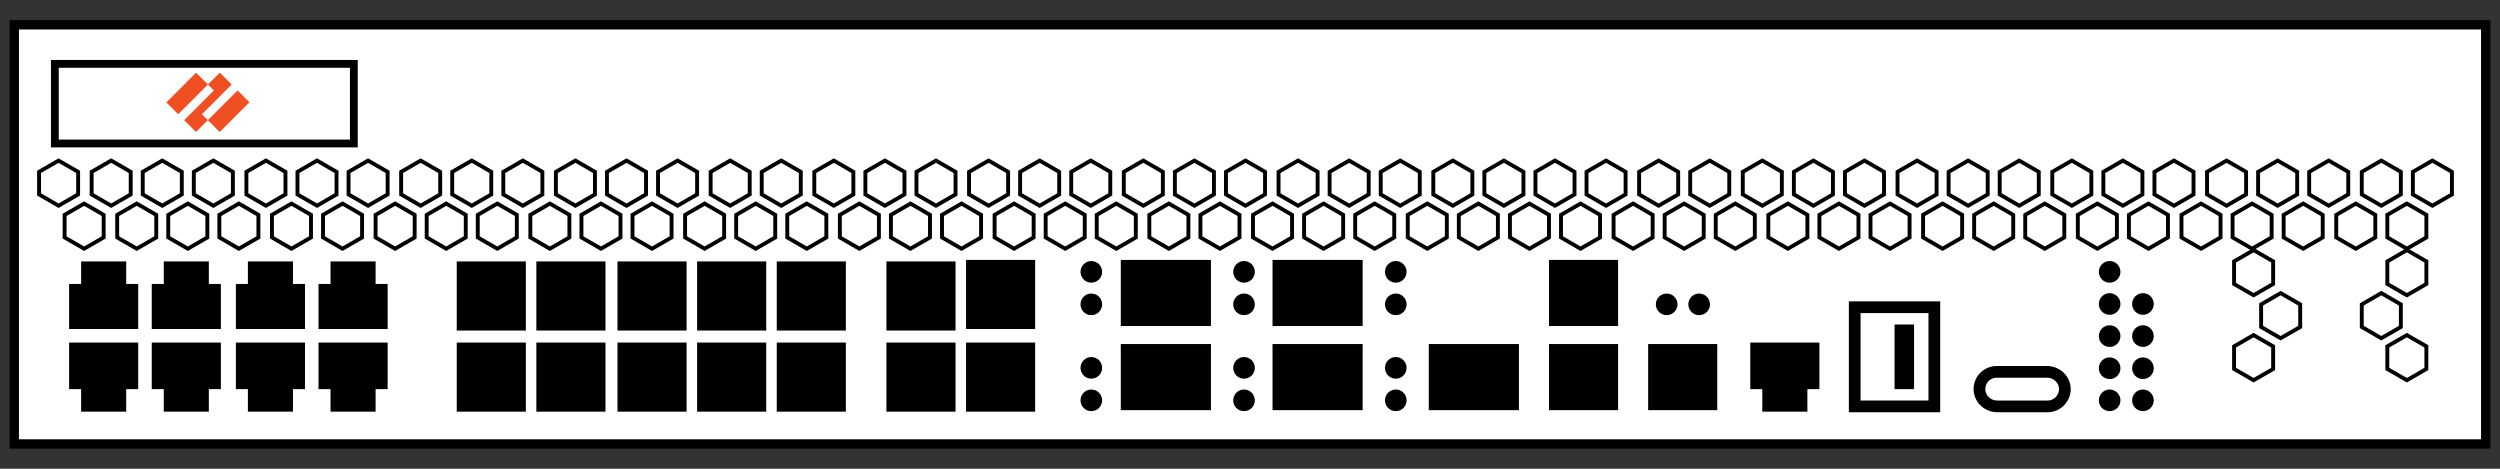 <?xml version="1.0" encoding="UTF-8"?>
<svg id="firewall" xmlns="http://www.w3.org/2000/svg" viewBox="0 0 1600 300">
  <rect x="0" y="0" width="1600" height="300" fill="#333333" stroke="none"/>
  <defs>
    <style>
      .cls-1 {
        stroke-width: 2.5px;
      }

      .cls-1, .cls-2, .cls-3 {
        fill: none;
      }

      .cls-1, .cls-2, .cls-3, .cls-4 {
        stroke: #000;
        stroke-miterlimit: 10;
      }

      .cls-2 {
        stroke-width: 5px;
      }

      .cls-3 {
        stroke-width: 7.5px;
      }

      .cls-5 {
        fill: #000;
      }

      .cls-5, .cls-6 {
        stroke-width: 0px;
      }

      .cls-6 {
        fill: #f04e23;
      }

      .cls-4 {
        fill: #fff;
        stroke-width: 6px;
      }
    </style>
  </defs>
  <g id="firewall_outline" data-name="firewall outline">
    <rect class="cls-4" x="9.13" y="15.87" width="1581.73" height="268.27"/>
  </g>
  <g id="hexes">
    <polygon class="cls-1" points="66.35 151.95 66.35 137.52 53.84 130.29 41.35 137.52 41.35 151.95 53.84 159.17 66.35 151.95"/>
    <polygon class="cls-1" points="100 151.95 100 137.52 87.49 130.29 75 137.52 75 151.95 87.49 159.17 100 151.95"/>
    <polygon class="cls-1" points="132.69 151.95 132.69 137.52 120.19 130.29 107.69 137.52 107.69 151.95 120.19 159.17 132.69 151.95"/>
    <polygon class="cls-1" points="165.38 151.95 165.38 137.52 152.88 130.29 140.38 137.52 140.38 151.95 152.88 159.17 165.38 151.95"/>
    <polygon class="cls-1" points="199.04 151.95 199.04 137.52 186.53 130.29 174.04 137.52 174.04 151.95 186.53 159.17 199.04 151.95"/>
    <polygon class="cls-1" points="231.73 151.95 231.73 137.52 219.22 130.29 206.73 137.52 206.73 151.95 219.22 159.17 231.73 151.95"/>
    <polygon class="cls-1" points="265.38 151.95 265.38 137.52 252.88 130.29 240.38 137.52 240.38 151.95 252.88 159.17 265.38 151.95"/>
    <polygon class="cls-1" points="298.08 151.95 298.08 137.52 285.57 130.29 273.08 137.52 273.08 151.95 285.57 159.17 298.08 151.95"/>
    <polygon class="cls-1" points="330.77 151.95 330.77 137.52 318.26 130.29 305.77 137.52 305.77 151.95 318.26 159.17 330.77 151.95"/>
    <polygon class="cls-1" points="364.42 151.95 364.42 137.52 351.92 130.29 339.42 137.52 339.42 151.95 351.92 159.17 364.42 151.95"/>
    <polygon class="cls-1" points="397.12 151.95 397.12 137.52 384.61 130.29 372.12 137.52 372.12 151.95 384.61 159.17 397.12 151.95"/>
    <polygon class="cls-1" points="429.81 151.95 429.81 137.52 417.3 130.29 404.81 137.52 404.81 151.95 417.3 159.17 429.81 151.95"/>
    <polygon class="cls-1" points="463.46 151.95 463.46 137.52 450.96 130.29 438.46 137.52 438.46 151.95 450.96 159.17 463.46 151.95"/>
    <polygon class="cls-1" points="496.15 151.95 496.15 137.52 483.65 130.29 471.15 137.52 471.15 151.95 483.65 159.17 496.15 151.95"/>
    <polygon class="cls-1" points="528.85 151.95 528.85 137.52 516.34 130.29 503.85 137.52 503.85 151.95 516.34 159.17 528.85 151.95"/>
    <polygon class="cls-1" points="562.5 151.95 562.5 137.52 549.99 130.29 537.5 137.52 537.5 151.95 549.99 159.17 562.5 151.95"/>
    <polygon class="cls-1" points="595.19 151.95 595.19 137.52 582.69 130.29 570.19 137.52 570.19 151.95 582.69 159.17 595.19 151.95"/>
    <polygon class="cls-1" points="627.88 151.95 627.88 137.52 615.38 130.29 602.88 137.52 602.88 151.95 615.38 159.17 627.88 151.95"/>
    <polygon class="cls-1" points="661.54 151.95 661.54 137.52 649.03 130.29 636.54 137.52 636.54 151.95 649.03 159.17 661.54 151.95"/>
    <polygon class="cls-1" points="694.23 151.95 694.23 137.52 681.72 130.29 669.23 137.52 669.23 151.95 681.72 159.17 694.23 151.95"/>
    <polygon class="cls-1" points="726.92 151.95 726.92 137.52 714.42 130.29 701.92 137.52 701.92 151.95 714.42 159.17 726.92 151.95"/>
    <polygon class="cls-1" points="760.58 151.95 760.58 137.52 748.07 130.29 735.58 137.52 735.58 151.95 748.07 159.17 760.58 151.95"/>
    <polygon class="cls-1" points="793.27 151.95 793.27 137.52 780.76 130.29 768.27 137.52 768.27 151.95 780.76 159.17 793.27 151.95"/>
    <polygon class="cls-1" points="826.92 151.95 826.92 137.52 814.42 130.29 801.92 137.52 801.92 151.95 814.42 159.17 826.92 151.95"/>
    <polygon class="cls-1" points="859.62 151.95 859.62 137.52 847.11 130.29 834.62 137.52 834.62 151.95 847.11 159.17 859.62 151.95"/>
    <polygon class="cls-1" points="892.31 151.95 892.31 137.52 879.8 130.29 867.31 137.52 867.31 151.95 879.8 159.17 892.31 151.95"/>
    <polygon class="cls-1" points="925.96 151.95 925.96 137.52 913.46 130.29 900.96 137.52 900.96 151.95 913.46 159.17 925.96 151.95"/>
    <polygon class="cls-1" points="958.65 151.95 958.65 137.52 946.15 130.29 933.65 137.52 933.65 151.95 946.15 159.17 958.65 151.95"/>
    <polygon class="cls-1" points="50 124.43 50 109.99 37.49 102.77 25 109.99 25 124.43 37.49 131.65 50 124.43"/>
    <polygon class="cls-1" points="83.65 124.43 83.65 109.99 71.15 102.77 58.65 109.99 58.65 124.43 71.15 131.65 83.65 124.43"/>
    <polygon class="cls-1" points="116.35 124.43 116.35 109.99 103.84 102.77 91.35 109.99 91.35 124.43 103.84 131.65 116.35 124.43"/>
    <polygon class="cls-1" points="149.04 124.43 149.04 109.99 136.53 102.77 124.04 109.99 124.04 124.43 136.53 131.65 149.04 124.43"/>
    <polygon class="cls-1" points="182.69 124.43 182.69 109.99 170.19 102.77 157.69 109.99 157.69 124.43 170.19 131.65 182.69 124.43"/>
    <polygon class="cls-1" points="215.38 124.43 215.38 109.99 202.88 102.77 190.38 109.99 190.38 124.43 202.88 131.65 215.38 124.43"/>
    <polygon class="cls-1" points="248.08 124.43 248.08 109.99 235.57 102.77 223.08 109.99 223.08 124.43 235.57 131.65 248.08 124.43"/>
    <polygon class="cls-1" points="281.73 124.43 281.73 109.99 269.22 102.77 256.73 109.99 256.73 124.43 269.22 131.65 281.73 124.43"/>
    <polygon class="cls-1" points="314.42 124.43 314.42 109.99 301.92 102.77 289.42 109.99 289.42 124.43 301.92 131.65 314.42 124.43"/>
    <polygon class="cls-1" points="347.12 124.43 347.12 109.99 334.61 102.77 322.12 109.99 322.12 124.43 334.61 131.65 347.12 124.43"/>
    <polygon class="cls-1" points="380.77 124.43 380.77 109.99 368.26 102.77 355.77 109.99 355.77 124.43 368.26 131.65 380.77 124.43"/>
    <polygon class="cls-1" points="413.46 124.43 413.46 109.99 400.96 102.77 388.46 109.99 388.46 124.43 400.96 131.65 413.46 124.43"/>
    <polygon class="cls-1" points="446.15 124.43 446.15 109.99 433.65 102.77 421.15 109.99 421.15 124.43 433.65 131.65 446.15 124.43"/>
    <polygon class="cls-1" points="479.81 124.43 479.81 109.99 467.3 102.77 454.81 109.99 454.81 124.43 467.3 131.65 479.81 124.43"/>
    <polygon class="cls-1" points="512.5 124.43 512.5 109.99 499.99 102.77 487.5 109.99 487.5 124.43 499.99 131.65 512.5 124.43"/>
    <polygon class="cls-1" points="546.15 124.43 546.15 109.99 533.65 102.77 521.15 109.99 521.15 124.43 533.65 131.65 546.15 124.43"/>
    <polygon class="cls-1" points="578.85 124.43 578.85 109.99 566.34 102.77 553.85 109.99 553.85 124.43 566.34 131.65 578.85 124.43"/>
    <polygon class="cls-1" points="611.54 124.43 611.54 109.99 599.03 102.77 586.54 109.99 586.54 124.43 599.03 131.65 611.54 124.43"/>
    <polygon class="cls-1" points="645.19 124.43 645.19 109.99 632.69 102.77 620.19 109.99 620.19 124.43 632.69 131.65 645.19 124.43"/>
    <polygon class="cls-1" points="677.88 124.43 677.88 109.99 665.38 102.77 652.88 109.99 652.88 124.43 665.38 131.65 677.88 124.43"/>
    <polygon class="cls-1" points="710.58 124.43 710.58 109.99 698.07 102.77 685.58 109.99 685.58 124.43 698.07 131.65 710.58 124.43"/>
    <polygon class="cls-1" points="744.23 124.43 744.23 109.99 731.72 102.77 719.23 109.99 719.23 124.43 731.72 131.65 744.23 124.43"/>
    <polygon class="cls-1" points="776.92 124.43 776.92 109.99 764.42 102.77 751.92 109.99 751.92 124.43 764.42 131.65 776.92 124.43"/>
    <polygon class="cls-1" points="809.62 124.43 809.62 109.99 797.11 102.77 784.62 109.99 784.62 124.43 797.11 131.65 809.62 124.43"/>
    <polygon class="cls-1" points="843.27 124.43 843.27 109.99 830.76 102.77 818.27 109.99 818.27 124.43 830.76 131.65 843.27 124.43"/>
    <polygon class="cls-1" points="875.96 124.43 875.96 109.99 863.46 102.77 850.96 109.99 850.96 124.43 863.46 131.65 875.96 124.43"/>
    <polygon class="cls-1" points="908.65 124.43 908.65 109.99 896.15 102.77 883.65 109.99 883.65 124.43 896.15 131.65 908.65 124.43"/>
    <polygon class="cls-1" points="942.31 124.43 942.31 109.99 929.8 102.77 917.31 109.99 917.31 124.43 929.8 131.65 942.31 124.43"/>
    <polygon class="cls-1" points="991.35 151.95 991.35 137.52 978.84 130.29 966.35 137.52 966.35 151.95 978.84 159.17 991.35 151.95"/>
    <polygon class="cls-1" points="1024.04 151.95 1024.04 137.52 1011.53 130.29 999.04 137.52 999.04 151.95 1011.53 159.17 1024.04 151.95"/>
    <polygon class="cls-1" points="1057.69 151.95 1057.69 137.52 1045.19 130.29 1032.69 137.52 1032.69 151.95 1045.19 159.17 1057.69 151.95"/>
    <polygon class="cls-1" points="1090.38 151.95 1090.38 137.52 1077.88 130.29 1065.38 137.52 1065.38 151.95 1077.88 159.17 1090.38 151.95"/>
    <polygon class="cls-1" points="1123.08 151.95 1123.08 137.52 1110.57 130.29 1098.08 137.52 1098.08 151.95 1110.57 159.17 1123.08 151.95"/>
    <polygon class="cls-1" points="1156.73 151.95 1156.73 137.52 1144.22 130.29 1131.73 137.52 1131.73 151.95 1144.22 159.17 1156.73 151.95"/>
    <polygon class="cls-1" points="1189.42 151.95 1189.42 137.52 1176.92 130.29 1164.42 137.52 1164.42 151.95 1176.92 159.17 1189.42 151.95"/>
    <polygon class="cls-1" points="1222.12 151.95 1222.12 137.52 1209.61 130.29 1197.12 137.52 1197.12 151.95 1209.61 159.17 1222.12 151.95"/>
    <polygon class="cls-1" points="1255.77 151.95 1255.77 137.52 1243.26 130.29 1230.77 137.52 1230.77 151.95 1243.26 159.17 1255.77 151.95"/>
    <polygon class="cls-1" points="1288.46 151.95 1288.46 137.52 1275.96 130.29 1263.46 137.52 1263.46 151.95 1275.96 159.17 1288.46 151.95"/>
    <polygon class="cls-1" points="1321.15 151.95 1321.15 137.52 1308.65 130.29 1296.15 137.52 1296.15 151.95 1308.65 159.17 1321.15 151.95"/>
    <polygon class="cls-1" points="1354.81 151.95 1354.81 137.52 1342.3 130.29 1329.81 137.52 1329.81 151.95 1342.3 159.17 1354.81 151.95"/>
    <polygon class="cls-1" points="1387.5 151.95 1387.5 137.52 1374.99 130.29 1362.5 137.52 1362.5 151.95 1374.99 159.17 1387.5 151.95"/>
    <polygon class="cls-1" points="1421.15 151.95 1421.15 137.52 1408.65 130.29 1396.15 137.52 1396.15 151.95 1408.65 159.17 1421.15 151.95"/>
    <polygon class="cls-1" points="1453.85 151.95 1453.85 137.52 1441.34 130.29 1428.85 137.52 1428.85 151.95 1441.34 159.17 1453.85 151.95"/>
    <polygon class="cls-1" points="1486.54 151.95 1486.54 137.52 1474.03 130.29 1461.54 137.52 1461.54 151.95 1474.03 159.17 1486.54 151.95"/>
    <polygon class="cls-1" points="1520.19 151.95 1520.19 137.52 1507.69 130.29 1495.19 137.52 1495.19 151.95 1507.69 159.17 1520.19 151.95"/>
    <polygon class="cls-1" points="1552.88 151.95 1552.88 137.52 1540.38 130.29 1527.88 137.52 1527.88 151.95 1540.38 159.17 1552.88 151.95"/>
    <polygon class="cls-1" points="975 124.43 975 109.99 962.49 102.77 950 109.99 950 124.43 962.49 131.65 975 124.43"/>
    <polygon class="cls-1" points="1007.69 124.43 1007.69 109.99 995.19 102.77 982.69 109.99 982.69 124.43 995.19 131.65 1007.69 124.43"/>
    <polygon class="cls-1" points="1040.38 124.43 1040.38 109.99 1027.88 102.77 1015.38 109.99 1015.38 124.43 1027.88 131.65 1040.38 124.43"/>
    <polygon class="cls-1" points="1074.04 124.43 1074.04 109.99 1061.53 102.77 1049.04 109.99 1049.04 124.43 1061.53 131.65 1074.04 124.43"/>
    <polygon class="cls-1" points="1106.73 124.43 1106.73 109.99 1094.22 102.77 1081.73 109.99 1081.73 124.43 1094.22 131.65 1106.73 124.43"/>
    <polygon class="cls-1" points="1140.38 124.43 1140.38 109.99 1127.88 102.77 1115.38 109.99 1115.38 124.43 1127.88 131.65 1140.38 124.43"/>
    <polygon class="cls-1" points="1173.08 124.43 1173.08 109.99 1160.57 102.77 1148.08 109.99 1148.08 124.43 1160.57 131.65 1173.08 124.43"/>
    <polygon class="cls-1" points="1205.77 124.43 1205.77 109.99 1193.26 102.77 1180.77 109.99 1180.77 124.43 1193.26 131.65 1205.77 124.43"/>
    <polygon class="cls-1" points="1239.42 124.43 1239.42 109.99 1226.92 102.77 1214.42 109.99 1214.42 124.43 1226.92 131.65 1239.42 124.43"/>
    <polygon class="cls-1" points="1272.12 124.43 1272.12 109.99 1259.61 102.77 1247.12 109.99 1247.12 124.43 1259.61 131.65 1272.12 124.43"/>
    <polygon class="cls-1" points="1304.81 124.43 1304.81 109.99 1292.3 102.77 1279.81 109.99 1279.81 124.43 1292.3 131.65 1304.81 124.43"/>
    <polygon class="cls-1" points="1338.46 124.43 1338.46 109.99 1325.96 102.77 1313.46 109.99 1313.46 124.43 1325.96 131.65 1338.46 124.43"/>
    <polygon class="cls-1" points="1371.15 124.43 1371.15 109.99 1358.65 102.77 1346.15 109.99 1346.15 124.43 1358.65 131.65 1371.15 124.43"/>
    <polygon class="cls-1" points="1403.85 124.43 1403.85 109.99 1391.34 102.77 1378.85 109.99 1378.85 124.43 1391.34 131.65 1403.85 124.43"/>
    <polygon class="cls-1" points="1437.5 124.43 1437.5 109.99 1424.99 102.77 1412.5 109.99 1412.5 124.43 1424.99 131.65 1437.5 124.43"/>
    <polygon class="cls-1" points="1470.19 124.43 1470.19 109.99 1457.69 102.77 1445.19 109.99 1445.19 124.43 1457.69 131.65 1470.19 124.43"/>
    <polygon class="cls-1" points="1502.88 124.43 1502.88 109.99 1490.38 102.77 1477.88 109.99 1477.88 124.43 1490.38 131.65 1502.88 124.43"/>
    <polygon class="cls-1" points="1536.54 124.43 1536.54 109.99 1524.03 102.77 1511.54 109.99 1511.54 124.43 1524.03 131.65 1536.54 124.43"/>
    <polygon class="cls-1" points="1569.23 124.43 1569.23 109.99 1556.72 102.77 1544.23 109.99 1544.23 124.43 1556.72 131.65 1569.23 124.43"/>
    <polygon class="cls-1" points="1472.12 209.25 1472.12 194.82 1459.61 187.59 1447.12 194.82 1447.12 209.25 1459.61 216.47 1472.12 209.25"/>
    <polygon class="cls-1" points="1454.81 236.12 1454.81 221.68 1442.3 214.46 1429.81 221.68 1429.81 236.12 1442.3 243.34 1454.81 236.12"/>
    <polygon class="cls-1" points="1454.81 181.73 1454.81 167.29 1442.3 160.07 1429.81 167.29 1429.81 181.73 1442.3 188.95 1454.81 181.73"/>
    <polygon class="cls-1" points="1511.54 209.25 1511.54 194.82 1524.04 187.59 1536.54 194.82 1536.54 209.25 1524.04 216.47 1511.54 209.25"/>
    <polygon class="cls-1" points="1527.88 236.12 1527.88 221.68 1540.39 214.46 1552.88 221.68 1552.88 236.12 1540.39 243.34 1527.88 236.12"/>
    <polygon class="cls-1" points="1527.88 181.73 1527.88 167.29 1540.39 160.07 1552.88 167.29 1552.88 181.73 1540.39 188.95 1527.88 181.73"/>
  </g>
  <g id="ports">
    <polygon class="cls-5" points="1127.88 249.04 1127.88 263.46 1156.73 263.46 1156.73 249.04 1164.42 249.04 1164.42 219.23 1120.19 219.23 1120.19 249.04 1127.88 249.04"/>
    <path class="cls-5" d="M698.44,242.35c-3.83,0-6.92-3.1-6.92-6.92s3.1-6.94,6.92-6.94,6.92,3.1,6.92,6.94-3.1,6.92-6.92,6.92"/>
    <path class="cls-5" d="M698.44,263.14c-3.83,0-6.92-3.1-6.92-6.92s3.1-6.94,6.92-6.94,6.92,3.1,6.92,6.94-3.1,6.92-6.92,6.92"/>
    <path class="cls-5" d="M698.44,180.91c-3.83,0-6.92-3.1-6.92-6.92s3.1-6.94,6.92-6.94,6.92,3.1,6.92,6.94-3.1,6.92-6.92,6.92"/>
    <path class="cls-5" d="M698.44,201.71c-3.83,0-6.92-3.1-6.92-6.92s3.1-6.94,6.92-6.94,6.92,3.1,6.92,6.94-3.1,6.92-6.92,6.92"/>
    <path class="cls-5" d="M796.17,242.35c-3.83,0-6.92-3.1-6.92-6.92s3.1-6.94,6.92-6.94,6.92,3.1,6.92,6.94-3.1,6.92-6.92,6.92"/>
    <path class="cls-5" d="M796.17,263.14c-3.83,0-6.92-3.1-6.92-6.92s3.1-6.94,6.92-6.94,6.92,3.1,6.92,6.94-3.1,6.92-6.92,6.92"/>
    <path class="cls-5" d="M796.17,180.91c-3.83,0-6.92-3.1-6.92-6.92s3.1-6.94,6.92-6.94,6.92,3.1,6.92,6.94-3.1,6.92-6.92,6.92"/>
    <path class="cls-5" d="M796.17,201.71c-3.83,0-6.92-3.1-6.92-6.92s3.1-6.94,6.92-6.94,6.92,3.1,6.92,6.94-3.1,6.92-6.92,6.92"/>
    <polygon class="cls-5" points="133.65 181.73 133.65 167.31 104.81 167.31 104.81 181.73 97.12 181.73 97.12 210.58 141.35 210.58 141.35 181.73 133.65 181.73"/>
    <polygon class="cls-5" points="104.81 249.04 104.81 263.46 133.65 263.46 133.65 249.04 141.35 249.04 141.35 219.23 97.12 219.23 97.12 249.04 104.81 249.04"/>
    <polygon class="cls-5" points="80.77 181.73 80.77 167.31 51.92 167.31 51.92 181.73 44.23 181.73 44.23 210.58 88.46 210.58 88.46 181.73 80.77 181.73"/>
    <polygon class="cls-5" points="51.92 249.04 51.92 263.46 80.77 263.46 80.77 249.04 88.46 249.04 88.46 219.23 44.23 219.23 44.23 249.04 51.92 249.04"/>
    <polygon class="cls-5" points="240.38 181.73 240.38 167.31 211.54 167.31 211.54 181.73 203.85 181.73 203.85 210.58 248.08 210.58 248.08 181.73 240.38 181.73"/>
    <polygon class="cls-5" points="211.54 249.04 211.54 263.46 240.38 263.46 240.38 249.04 248.08 249.04 248.08 219.23 203.85 219.23 203.85 249.04 211.54 249.04"/>
    <polygon class="cls-5" points="187.5 181.73 187.5 167.31 158.65 167.31 158.65 181.73 150.96 181.73 150.96 210.58 195.19 210.58 195.19 181.73 187.5 181.73"/>
    <polygon class="cls-5" points="158.65 249.04 158.65 263.46 187.5 263.46 187.5 249.04 195.19 249.04 195.19 219.23 150.96 219.23 150.96 249.04 158.65 249.04"/>
    <rect class="cls-5" x="292.31" y="167.31" width="44.23" height="44.23"/>
    <rect class="cls-5" x="292.31" y="219.23" width="44.23" height="44.23"/>
    <rect class="cls-5" x="343.27" y="167.31" width="44.23" height="44.23"/>
    <rect class="cls-5" x="343.27" y="219.23" width="44.23" height="44.23"/>
    <rect class="cls-5" x="395.19" y="167.31" width="44.23" height="44.23"/>
    <rect class="cls-5" x="395.19" y="219.23" width="44.23" height="44.23"/>
    <rect class="cls-5" x="446.15" y="167.31" width="44.23" height="44.23"/>
    <rect class="cls-5" x="446.15" y="219.23" width="44.23" height="44.23"/>
    <rect class="cls-5" x="497.12" y="167.31" width="44.23" height="44.23"/>
    <rect class="cls-5" x="497.12" y="219.23" width="44.23" height="44.23"/>
    <rect class="cls-5" x="567.31" y="167.31" width="44.23" height="44.23"/>
    <rect class="cls-5" x="567.31" y="219.23" width="44.23" height="44.23"/>
    <rect class="cls-5" x="618.27" y="166.35" width="44.23" height="44.23"/>
    <rect class="cls-5" x="618.27" y="219.23" width="44.23" height="44.23"/>
    <rect class="cls-5" x="717.31" y="220.19" width="57.69" height="42.31"/>
    <rect class="cls-5" x="717.31" y="166.35" width="57.69" height="42.31"/>
    <path class="cls-5" d="M893.3,242.35c-3.83,0-6.92-3.1-6.92-6.92s3.1-6.94,6.92-6.94,6.92,3.1,6.92,6.94-3.1,6.92-6.92,6.92"/>
    <path class="cls-5" d="M893.3,263.14c-3.83,0-6.92-3.1-6.92-6.92s3.1-6.94,6.92-6.94,6.92,3.1,6.92,6.94-3.1,6.92-6.92,6.92"/>
    <path class="cls-5" d="M893.3,180.91c-3.83,0-6.92-3.1-6.92-6.92s3.1-6.94,6.92-6.94,6.92,3.1,6.92,6.94-3.1,6.92-6.92,6.92"/>
    <path class="cls-5" d="M893.3,201.71c-3.83,0-6.92-3.1-6.92-6.92s3.1-6.94,6.92-6.94,6.92,3.1,6.92,6.94-3.1,6.92-6.92,6.92"/>
    <path class="cls-5" d="M1350.17,242.59c-3.83,0-6.92-3.1-6.92-6.92s3.1-6.94,6.92-6.94,6.92,3.1,6.92,6.94-3.1,6.92-6.92,6.92"/>
    <path class="cls-5" d="M1350.17,263.14c-3.83,0-6.92-3.1-6.92-6.92s3.1-6.94,6.92-6.94,6.92,3.1,6.92,6.94-3.1,6.92-6.92,6.92"/>
    <path class="cls-5" d="M1350.17,180.91c-3.83,0-6.92-3.1-6.92-6.92s3.1-6.94,6.92-6.94,6.92,3.1,6.92,6.94-3.1,6.92-6.92,6.92"/>
    <path class="cls-5" d="M1350.17,201.47c-3.83,0-6.92-3.1-6.92-6.92s3.1-6.94,6.92-6.94,6.92,3.1,6.92,6.94-3.1,6.92-6.92,6.92"/>
    <path class="cls-5" d="M1350.17,222.03c-3.83,0-6.92-3.1-6.92-6.92s3.1-6.94,6.92-6.94,6.92,3.1,6.92,6.94-3.1,6.92-6.92,6.92"/>
    <path class="cls-5" d="M1371.48,242.59c-3.83,0-6.92-3.1-6.92-6.92s3.1-6.94,6.92-6.94,6.92,3.1,6.92,6.94-3.1,6.92-6.92,6.92"/>
    <path class="cls-5" d="M1371.48,263.14c-3.83,0-6.92-3.1-6.92-6.92s3.1-6.94,6.92-6.94,6.92,3.1,6.92,6.94-3.1,6.92-6.92,6.92"/>
    <path class="cls-5" d="M1371.48,201.47c-3.83,0-6.92-3.1-6.92-6.92s3.1-6.94,6.92-6.94,6.92,3.1,6.92,6.94-3.1,6.92-6.92,6.92"/>
    <path class="cls-5" d="M1371.48,222.03c-3.83,0-6.92-3.1-6.92-6.92s3.1-6.94,6.92-6.94,6.92,3.1,6.92,6.94-3.1,6.92-6.92,6.92"/>
    <path class="cls-5" d="M1080.53,194.78c0-3.83,3.1-6.92,6.92-6.92s6.94,3.1,6.94,6.92-3.1,6.92-6.94,6.92-6.92-3.1-6.92-6.92"/>
    <path class="cls-5" d="M1059.74,194.78c0-3.83,3.1-6.92,6.92-6.92s6.94,3.1,6.94,6.92-3.1,6.92-6.94,6.92-6.92-3.1-6.92-6.92"/>
    <rect class="cls-5" x="814.42" y="220.19" width="57.69" height="42.31"/>
    <rect class="cls-5" x="914.42" y="220.19" width="57.69" height="42.31"/>
    <rect class="cls-5" x="991.35" y="220.19" width="44.23" height="42.31"/>
    <rect class="cls-5" x="1054.81" y="220.19" width="44.23" height="42.31"/>
    <rect class="cls-5" x="991.35" y="166.35" width="44.23" height="42.31"/>
    <rect class="cls-5" x="814.42" y="166.35" width="57.69" height="42.31"/>
    <rect class="cls-3" x="1187.02" y="196.63" width="50.96" height="63.46"/>
    <path class="cls-3" d="M1277.9,237.98h32.15c6.11,0,11.36,4.78,11.45,10.88s-4.89,11.23-11.06,11.23h-32.15c-6.11,0-11.36-4.78-11.45-10.88-.1-6.19,4.89-11.23,11.06-11.23Z"/>
    <polygon class="cls-5" points="1225 207.69 1218.75 207.69 1212.5 207.69 1212.5 249.04 1218.75 249.04 1225 249.04 1225 207.69"/>
  </g>
  <g id="logo">
    <rect class="cls-2" x="35.1" y="40.87" width="191.35" height="50.96"/>
    <polygon class="cls-6" points="148.28 54.09 140.69 46.5 133.09 54.09 136.88 57.86 117.84 76.9 125.43 84.49 133.02 76.9 129.24 73.13 148.28 54.09"/>
    <rect class="cls-6" x="106.32" y="54.44" width="26.93" height="10.73" transform="translate(-7.21 102.22) rotate(-45)"/>
    <rect class="cls-6" x="132.87" y="65.81" width="26.93" height="10.73" transform="translate(-7.47 124.32) rotate(-45)"/>
  </g>
</svg>